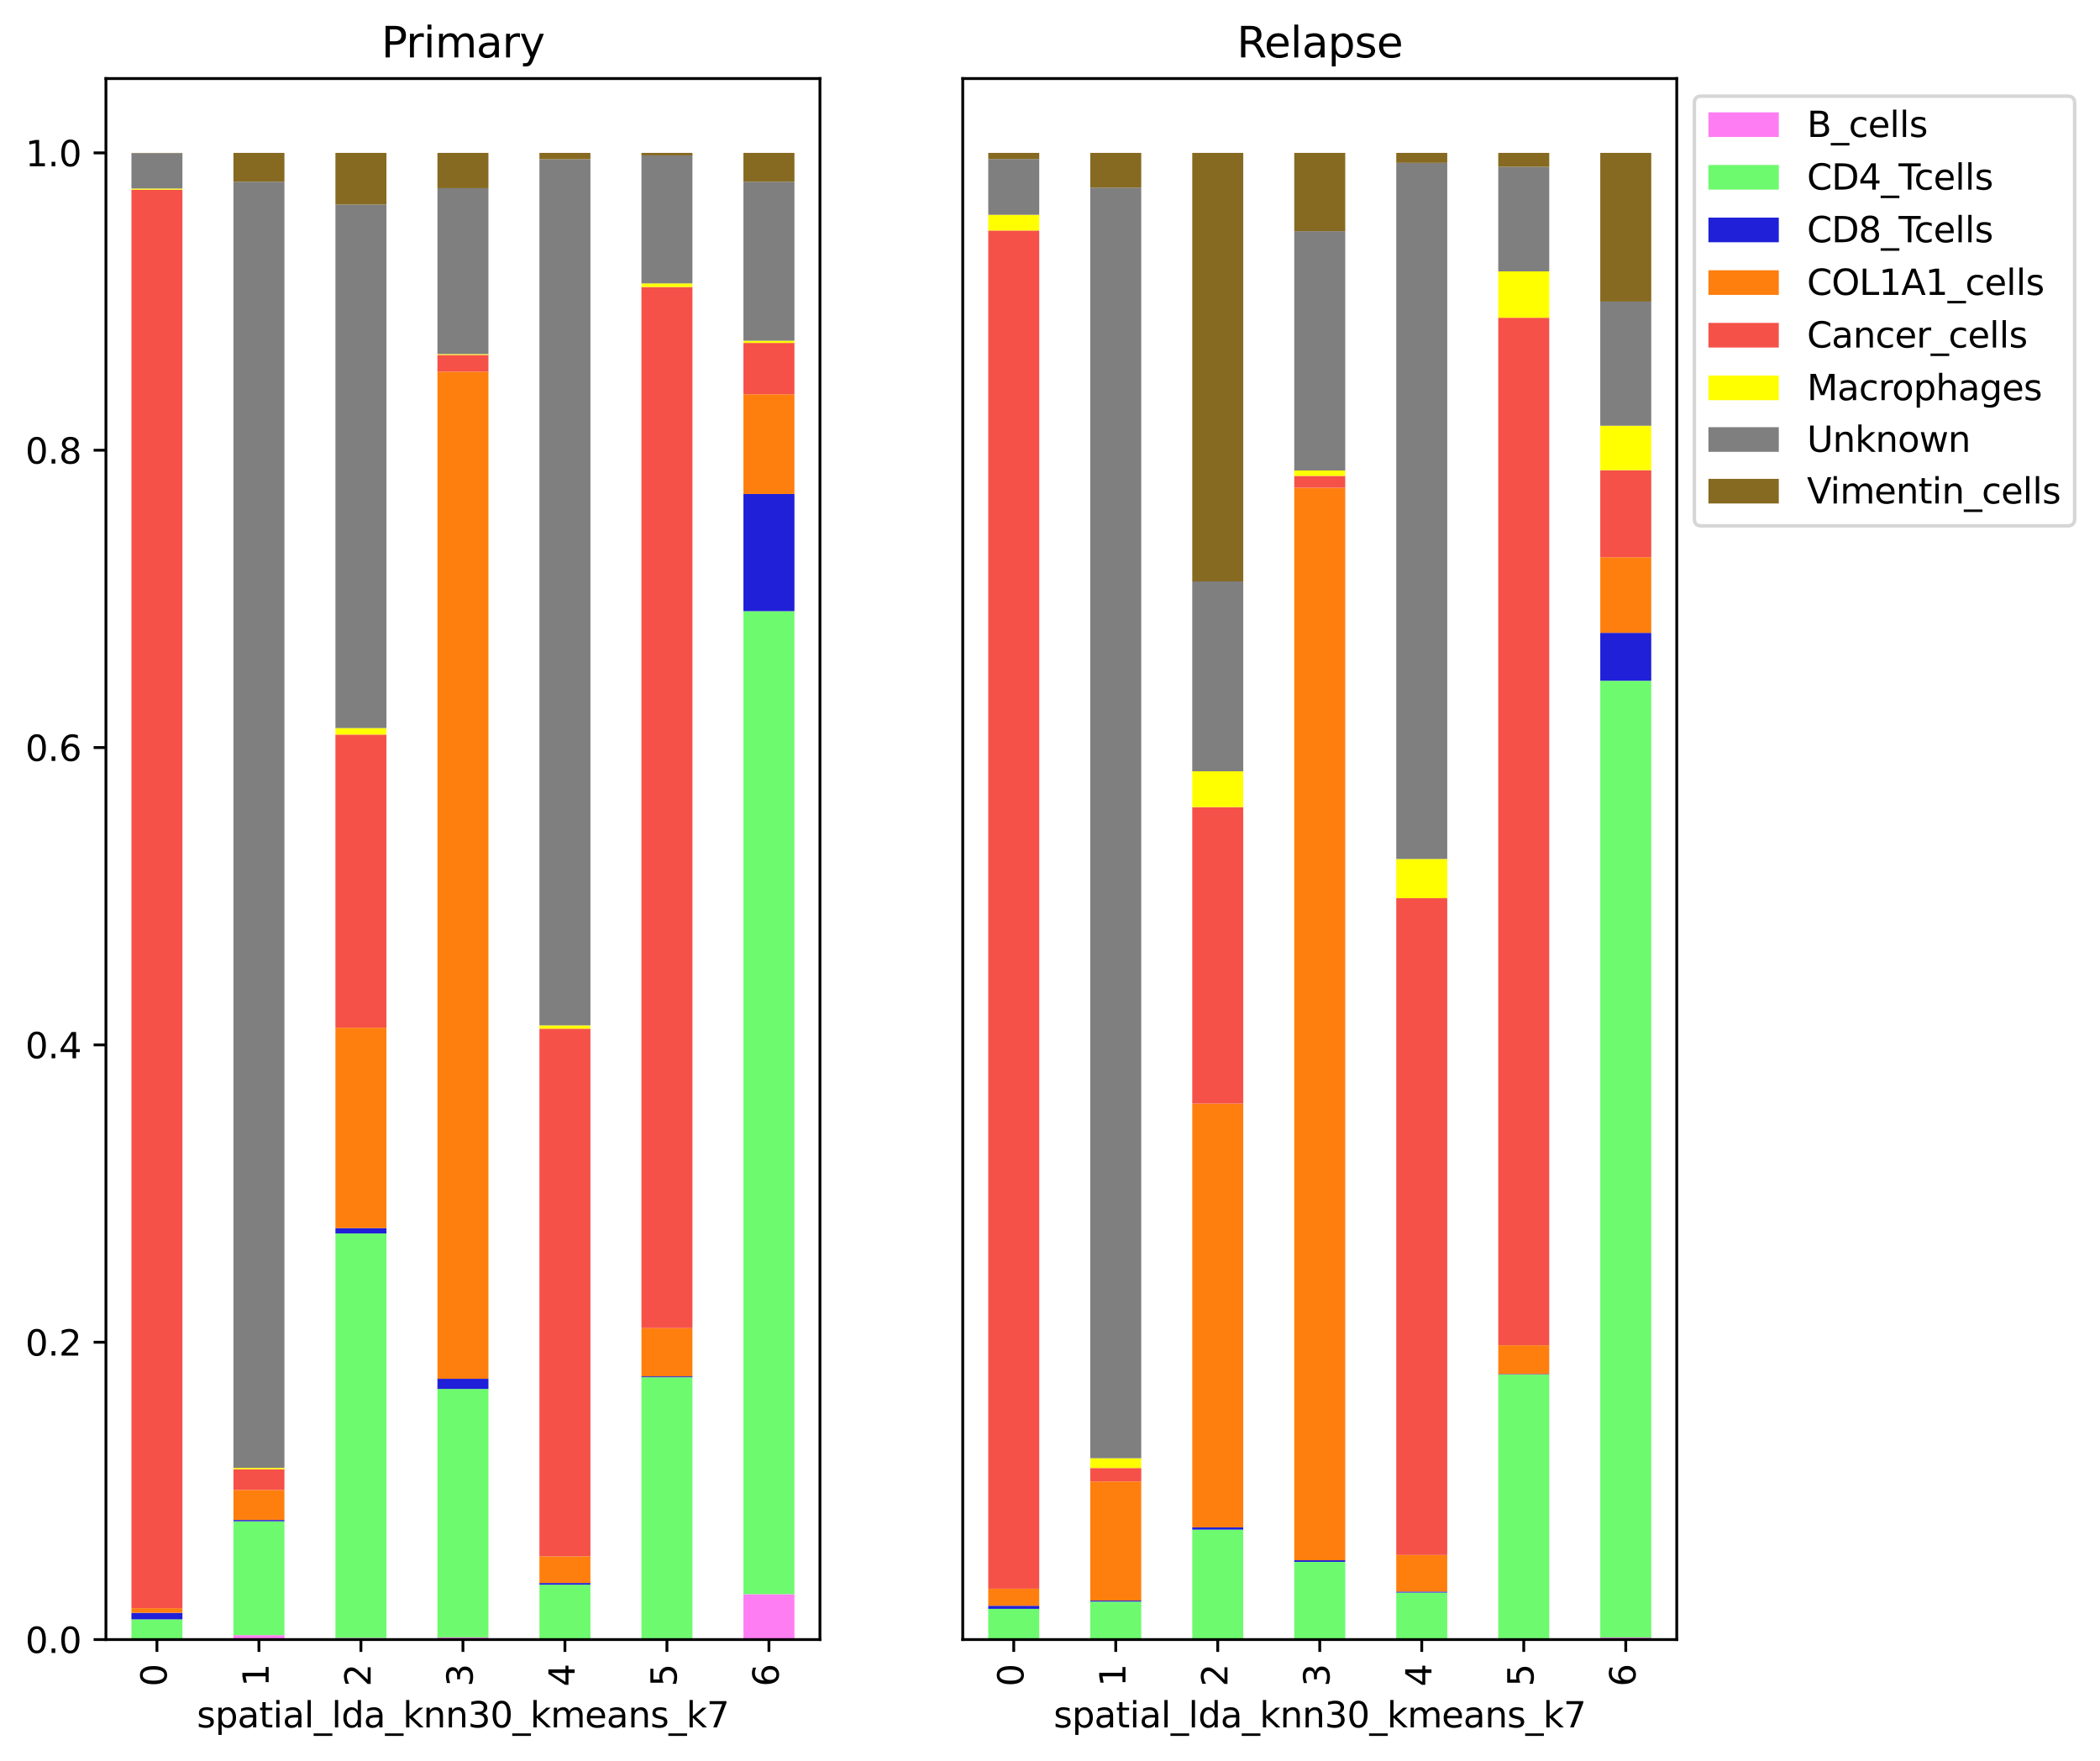 <?xml version="1.0" encoding="utf-8" standalone="no"?>
<!DOCTYPE svg PUBLIC "-//W3C//DTD SVG 1.1//EN"
  "http://www.w3.org/Graphics/SVG/1.1/DTD/svg11.dtd">
<svg xmlns:xlink="http://www.w3.org/1999/xlink" width="596.781pt" height="500.357pt" viewBox="0 0 596.781 500.357" xmlns="http://www.w3.org/2000/svg" version="1.1">
 <defs>
  <style type="text/css">*{stroke-linejoin: round; stroke-linecap: butt}</style>
 </defs>
 <g id="figure_1">
  <g id="patch_1">
   <path d="M 0 500.357 
L 596.781 500.357 
L 596.781 0 
L 0 0 
z
" style="fill: #ffffff"/>
  </g>
  <g id="axes_1">
   <g id="patch_2">
    <path d="M 30.103 465.838 
L 233.012 465.838 
L 233.012 22.318 
L 30.103 22.318 
z
" style="fill: #ffffff"/>
   </g>
   <g id="patch_3">
    <path d="M 37.35 465.838 
L 51.843 465.838 
L 51.843 465.802 
L 37.35 465.802 
z
" clip-path="url(#pb1e440b7cf)" style="fill: #ff7df3"/>
   </g>
   <g id="patch_4">
    <path d="M 66.337 465.838 
L 80.83 465.838 
L 80.83 464.585 
L 66.337 464.585 
z
" clip-path="url(#pb1e440b7cf)" style="fill: #ff7df3"/>
   </g>
   <g id="patch_5">
    <path d="M 95.324 465.838 
L 109.817 465.838 
L 109.817 465.355 
L 95.324 465.355 
z
" clip-path="url(#pb1e440b7cf)" style="fill: #ff7df3"/>
   </g>
   <g id="patch_6">
    <path d="M 124.311 465.838 
L 138.804 465.838 
L 138.804 465.226 
L 124.311 465.226 
z
" clip-path="url(#pb1e440b7cf)" style="fill: #ff7df3"/>
   </g>
   <g id="patch_7">
    <path d="M 153.298 465.838 
L 167.791 465.838 
L 167.791 465.662 
L 153.298 465.662 
z
" clip-path="url(#pb1e440b7cf)" style="fill: #ff7df3"/>
   </g>
   <g id="patch_8">
    <path d="M 182.285 465.838 
L 196.778 465.838 
L 196.778 465.473 
L 182.285 465.473 
z
" clip-path="url(#pb1e440b7cf)" style="fill: #ff7df3"/>
   </g>
   <g id="patch_9">
    <path d="M 211.272 465.838 
L 225.765 465.838 
L 225.765 452.941 
L 211.272 452.941 
z
" clip-path="url(#pb1e440b7cf)" style="fill: #ff7df3"/>
   </g>
   <g id="patch_10">
    <path d="M 37.35 465.802 
L 51.843 465.802 
L 51.843 460.097 
L 37.35 460.097 
z
" clip-path="url(#pb1e440b7cf)" style="fill: #6efa6e"/>
   </g>
   <g id="patch_11">
    <path d="M 66.337 464.585 
L 80.83 464.585 
L 80.83 432.238 
L 66.337 432.238 
z
" clip-path="url(#pb1e440b7cf)" style="fill: #6efa6e"/>
   </g>
   <g id="patch_12">
    <path d="M 95.324 465.355 
L 109.817 465.355 
L 109.817 350.452 
L 95.324 350.452 
z
" clip-path="url(#pb1e440b7cf)" style="fill: #6efa6e"/>
   </g>
   <g id="patch_13">
    <path d="M 124.311 465.226 
L 138.804 465.226 
L 138.804 394.626 
L 124.311 394.626 
z
" clip-path="url(#pb1e440b7cf)" style="fill: #6efa6e"/>
   </g>
   <g id="patch_14">
    <path d="M 153.298 465.662 
L 167.791 465.662 
L 167.791 450.246 
L 153.298 450.246 
z
" clip-path="url(#pb1e440b7cf)" style="fill: #6efa6e"/>
   </g>
   <g id="patch_15">
    <path d="M 182.285 465.473 
L 196.778 465.473 
L 196.778 391.303 
L 182.285 391.303 
z
" clip-path="url(#pb1e440b7cf)" style="fill: #6efa6e"/>
   </g>
   <g id="patch_16">
    <path d="M 211.272 452.941 
L 225.765 452.941 
L 225.765 173.646 
L 211.272 173.646 
z
" clip-path="url(#pb1e440b7cf)" style="fill: #6efa6e"/>
   </g>
   <g id="patch_17">
    <path d="M 37.35 460.097 
L 51.843 460.097 
L 51.843 458.237 
L 37.35 458.237 
z
" clip-path="url(#pb1e440b7cf)" style="fill: #2020d8"/>
   </g>
   <g id="patch_18">
    <path d="M 66.337 432.238 
L 80.83 432.238 
L 80.83 431.861 
L 66.337 431.861 
z
" clip-path="url(#pb1e440b7cf)" style="fill: #2020d8"/>
   </g>
   <g id="patch_19">
    <path d="M 95.324 350.452 
L 109.817 350.452 
L 109.817 348.952 
L 95.324 348.952 
z
" clip-path="url(#pb1e440b7cf)" style="fill: #2020d8"/>
   </g>
   <g id="patch_20">
    <path d="M 124.311 394.626 
L 138.804 394.626 
L 138.804 391.738 
L 124.311 391.738 
z
" clip-path="url(#pb1e440b7cf)" style="fill: #2020d8"/>
   </g>
   <g id="patch_21">
    <path d="M 153.298 450.246 
L 167.791 450.246 
L 167.791 449.765 
L 153.298 449.765 
z
" clip-path="url(#pb1e440b7cf)" style="fill: #2020d8"/>
   </g>
   <g id="patch_22">
    <path d="M 182.285 391.303 
L 196.778 391.303 
L 196.778 391.042 
L 182.285 391.042 
z
" clip-path="url(#pb1e440b7cf)" style="fill: #2020d8"/>
   </g>
   <g id="patch_23">
    <path d="M 211.272 173.646 
L 225.765 173.646 
L 225.765 140.353 
L 211.272 140.353 
z
" clip-path="url(#pb1e440b7cf)" style="fill: #2020d8"/>
   </g>
   <g id="patch_24">
    <path d="M 37.35 458.237 
L 51.843 458.237 
L 51.843 456.922 
L 37.35 456.922 
z
" clip-path="url(#pb1e440b7cf)" style="fill: #ff7f0e"/>
   </g>
   <g id="patch_25">
    <path d="M 66.337 431.861 
L 80.83 431.861 
L 80.83 423.322 
L 66.337 423.322 
z
" clip-path="url(#pb1e440b7cf)" style="fill: #ff7f0e"/>
   </g>
   <g id="patch_26">
    <path d="M 95.324 348.952 
L 109.817 348.952 
L 109.817 291.979 
L 95.324 291.979 
z
" clip-path="url(#pb1e440b7cf)" style="fill: #ff7f0e"/>
   </g>
   <g id="patch_27">
    <path d="M 124.311 391.738 
L 138.804 391.738 
L 138.804 105.588 
L 124.311 105.588 
z
" clip-path="url(#pb1e440b7cf)" style="fill: #ff7f0e"/>
   </g>
   <g id="patch_28">
    <path d="M 153.298 449.765 
L 167.791 449.765 
L 167.791 442.203 
L 153.298 442.203 
z
" clip-path="url(#pb1e440b7cf)" style="fill: #ff7f0e"/>
   </g>
   <g id="patch_29">
    <path d="M 182.285 391.042 
L 196.778 391.042 
L 196.778 377.341 
L 182.285 377.341 
z
" clip-path="url(#pb1e440b7cf)" style="fill: #ff7f0e"/>
   </g>
   <g id="patch_30">
    <path d="M 211.272 140.353 
L 225.765 140.353 
L 225.765 112.023 
L 211.272 112.023 
z
" clip-path="url(#pb1e440b7cf)" style="fill: #ff7f0e"/>
   </g>
   <g id="patch_31">
    <path d="M 37.35 456.922 
L 51.843 456.922 
L 51.843 53.881 
L 37.35 53.881 
z
" clip-path="url(#pb1e440b7cf)" style="fill: #f55148"/>
   </g>
   <g id="patch_32">
    <path d="M 66.337 423.322 
L 80.83 423.322 
L 80.83 417.434 
L 66.337 417.434 
z
" clip-path="url(#pb1e440b7cf)" style="fill: #f55148"/>
   </g>
   <g id="patch_33">
    <path d="M 95.324 291.979 
L 109.817 291.979 
L 109.817 208.714 
L 95.324 208.714 
z
" clip-path="url(#pb1e440b7cf)" style="fill: #f55148"/>
   </g>
   <g id="patch_34">
    <path d="M 124.311 105.588 
L 138.804 105.588 
L 138.804 100.842 
L 124.311 100.842 
z
" clip-path="url(#pb1e440b7cf)" style="fill: #f55148"/>
   </g>
   <g id="patch_35">
    <path d="M 153.298 442.203 
L 167.791 442.203 
L 167.791 292.262 
L 153.298 292.262 
z
" clip-path="url(#pb1e440b7cf)" style="fill: #f55148"/>
   </g>
   <g id="patch_36">
    <path d="M 182.285 377.341 
L 196.778 377.341 
L 196.778 81.541 
L 182.285 81.541 
z
" clip-path="url(#pb1e440b7cf)" style="fill: #f55148"/>
   </g>
   <g id="patch_37">
    <path d="M 211.272 112.023 
L 225.765 112.023 
L 225.765 97.429 
L 211.272 97.429 
z
" clip-path="url(#pb1e440b7cf)" style="fill: #f55148"/>
   </g>
   <g id="patch_38">
    <path d="M 37.35 53.881 
L 51.843 53.881 
L 51.843 53.569 
L 37.35 53.569 
z
" clip-path="url(#pb1e440b7cf)" style="fill: #ffff00"/>
   </g>
   <g id="patch_39">
    <path d="M 66.337 417.434 
L 80.83 417.434 
L 80.83 417.057 
L 66.337 417.057 
z
" clip-path="url(#pb1e440b7cf)" style="fill: #ffff00"/>
   </g>
   <g id="patch_40">
    <path d="M 95.324 208.714 
L 109.817 208.714 
L 109.817 206.858 
L 95.324 206.858 
z
" clip-path="url(#pb1e440b7cf)" style="fill: #ffff00"/>
   </g>
   <g id="patch_41">
    <path d="M 124.311 100.842 
L 138.804 100.842 
L 138.804 100.593 
L 124.311 100.593 
z
" clip-path="url(#pb1e440b7cf)" style="fill: #ffff00"/>
   </g>
   <g id="patch_42">
    <path d="M 153.298 292.262 
L 167.791 292.262 
L 167.791 291.336 
L 153.298 291.336 
z
" clip-path="url(#pb1e440b7cf)" style="fill: #ffff00"/>
   </g>
   <g id="patch_43">
    <path d="M 182.285 81.541 
L 196.778 81.541 
L 196.778 80.519 
L 182.285 80.519 
z
" clip-path="url(#pb1e440b7cf)" style="fill: #ffff00"/>
   </g>
   <g id="patch_44">
    <path d="M 211.272 97.429 
L 225.765 97.429 
L 225.765 96.808 
L 211.272 96.808 
z
" clip-path="url(#pb1e440b7cf)" style="fill: #ffff00"/>
   </g>
   <g id="patch_45">
    <path d="M 37.35 53.569 
L 51.843 53.569 
L 51.843 43.516 
L 37.35 43.516 
z
" clip-path="url(#pb1e440b7cf)" style="fill: #7f7f7f"/>
   </g>
   <g id="patch_46">
    <path d="M 66.337 417.057 
L 80.83 417.057 
L 80.83 51.617 
L 66.337 51.617 
z
" clip-path="url(#pb1e440b7cf)" style="fill: #7f7f7f"/>
   </g>
   <g id="patch_47">
    <path d="M 95.324 206.858 
L 109.817 206.858 
L 109.817 58.097 
L 95.324 58.097 
z
" clip-path="url(#pb1e440b7cf)" style="fill: #7f7f7f"/>
   </g>
   <g id="patch_48">
    <path d="M 124.311 100.593 
L 138.804 100.593 
L 138.804 53.462 
L 124.311 53.462 
z
" clip-path="url(#pb1e440b7cf)" style="fill: #7f7f7f"/>
   </g>
   <g id="patch_49">
    <path d="M 153.298 291.336 
L 167.791 291.336 
L 167.791 45.232 
L 153.298 45.232 
z
" clip-path="url(#pb1e440b7cf)" style="fill: #7f7f7f"/>
   </g>
   <g id="patch_50">
    <path d="M 182.285 80.519 
L 196.778 80.519 
L 196.778 44.154 
L 182.285 44.154 
z
" clip-path="url(#pb1e440b7cf)" style="fill: #7f7f7f"/>
   </g>
   <g id="patch_51">
    <path d="M 211.272 96.808 
L 225.765 96.808 
L 225.765 51.628 
L 211.272 51.628 
z
" clip-path="url(#pb1e440b7cf)" style="fill: #7f7f7f"/>
   </g>
   <g id="patch_52">
    <path d="M 37.35 43.516 
L 51.843 43.516 
L 51.843 43.438 
L 37.35 43.438 
z
" clip-path="url(#pb1e440b7cf)" style="fill: #866a21"/>
   </g>
   <g id="patch_53">
    <path d="M 66.337 51.617 
L 80.83 51.617 
L 80.83 43.438 
L 66.337 43.438 
z
" clip-path="url(#pb1e440b7cf)" style="fill: #866a21"/>
   </g>
   <g id="patch_54">
    <path d="M 95.324 58.097 
L 109.817 58.097 
L 109.817 43.438 
L 95.324 43.438 
z
" clip-path="url(#pb1e440b7cf)" style="fill: #866a21"/>
   </g>
   <g id="patch_55">
    <path d="M 124.311 53.462 
L 138.804 53.462 
L 138.804 43.438 
L 124.311 43.438 
z
" clip-path="url(#pb1e440b7cf)" style="fill: #866a21"/>
   </g>
   <g id="patch_56">
    <path d="M 153.298 45.232 
L 167.791 45.232 
L 167.791 43.438 
L 153.298 43.438 
z
" clip-path="url(#pb1e440b7cf)" style="fill: #866a21"/>
   </g>
   <g id="patch_57">
    <path d="M 182.285 44.154 
L 196.778 44.154 
L 196.778 43.438 
L 182.285 43.438 
z
" clip-path="url(#pb1e440b7cf)" style="fill: #866a21"/>
   </g>
   <g id="patch_58">
    <path d="M 211.272 51.628 
L 225.765 51.628 
L 225.765 43.438 
L 211.272 43.438 
z
" clip-path="url(#pb1e440b7cf)" style="fill: #866a21"/>
   </g>
   <g id="matplotlib.axis_1">
    <g id="xtick_1">
     <g id="line2d_1">
      <defs>
       <path id="mb4c1079304" d="M 0 0 
L 0 3.5 
" style="stroke: #000000; stroke-width: 0.8"/>
      </defs>
      <g>
       <use xlink:href="#mb4c1079304" x="44.597" y="465.838" style="stroke: #000000; stroke-width: 0.8"/>
      </g>
     </g>
     <g id="text_1">
      <!-- 0 -->
      <g transform="translate(47.356 479.201) rotate(-90) scale(0.1 -0.1)">
       <defs>
        <path id="DejaVuSans-30" d="M 2034 4250 
Q 1547 4250 1301 3770 
Q 1056 3291 1056 2328 
Q 1056 1369 1301 889 
Q 1547 409 2034 409 
Q 2525 409 2770 889 
Q 3016 1369 3016 2328 
Q 3016 3291 2770 3770 
Q 2525 4250 2034 4250 
z
M 2034 4750 
Q 2819 4750 3233 4129 
Q 3647 3509 3647 2328 
Q 3647 1150 3233 529 
Q 2819 -91 2034 -91 
Q 1250 -91 836 529 
Q 422 1150 422 2328 
Q 422 3509 836 4129 
Q 1250 4750 2034 4750 
z
" transform="scale(0.016)"/>
       </defs>
       <use xlink:href="#DejaVuSans-30"/>
      </g>
     </g>
    </g>
    <g id="xtick_2">
     <g id="line2d_2">
      <g>
       <use xlink:href="#mb4c1079304" x="73.584" y="465.838" style="stroke: #000000; stroke-width: 0.8"/>
      </g>
     </g>
     <g id="text_2">
      <!-- 1 -->
      <g transform="translate(76.343 479.201) rotate(-90) scale(0.1 -0.1)">
       <defs>
        <path id="DejaVuSans-31" d="M 794 531 
L 1825 531 
L 1825 4091 
L 703 3866 
L 703 4441 
L 1819 4666 
L 2450 4666 
L 2450 531 
L 3481 531 
L 3481 0 
L 794 0 
L 794 531 
z
" transform="scale(0.016)"/>
       </defs>
       <use xlink:href="#DejaVuSans-31"/>
      </g>
     </g>
    </g>
    <g id="xtick_3">
     <g id="line2d_3">
      <g>
       <use xlink:href="#mb4c1079304" x="102.571" y="465.838" style="stroke: #000000; stroke-width: 0.8"/>
      </g>
     </g>
     <g id="text_3">
      <!-- 2 -->
      <g transform="translate(105.33 479.201) rotate(-90) scale(0.1 -0.1)">
       <defs>
        <path id="DejaVuSans-32" d="M 1228 531 
L 3431 531 
L 3431 0 
L 469 0 
L 469 531 
Q 828 903 1448 1529 
Q 2069 2156 2228 2338 
Q 2531 2678 2651 2914 
Q 2772 3150 2772 3378 
Q 2772 3750 2511 3984 
Q 2250 4219 1831 4219 
Q 1534 4219 1204 4116 
Q 875 4013 500 3803 
L 500 4441 
Q 881 4594 1212 4672 
Q 1544 4750 1819 4750 
Q 2544 4750 2975 4387 
Q 3406 4025 3406 3419 
Q 3406 3131 3298 2873 
Q 3191 2616 2906 2266 
Q 2828 2175 2409 1742 
Q 1991 1309 1228 531 
z
" transform="scale(0.016)"/>
       </defs>
       <use xlink:href="#DejaVuSans-32"/>
      </g>
     </g>
    </g>
    <g id="xtick_4">
     <g id="line2d_4">
      <g>
       <use xlink:href="#mb4c1079304" x="131.558" y="465.838" style="stroke: #000000; stroke-width: 0.8"/>
      </g>
     </g>
     <g id="text_4">
      <!-- 3 -->
      <g transform="translate(134.317 479.201) rotate(-90) scale(0.1 -0.1)">
       <defs>
        <path id="DejaVuSans-33" d="M 2597 2516 
Q 3050 2419 3304 2112 
Q 3559 1806 3559 1356 
Q 3559 666 3084 287 
Q 2609 -91 1734 -91 
Q 1441 -91 1130 -33 
Q 819 25 488 141 
L 488 750 
Q 750 597 1062 519 
Q 1375 441 1716 441 
Q 2309 441 2620 675 
Q 2931 909 2931 1356 
Q 2931 1769 2642 2001 
Q 2353 2234 1838 2234 
L 1294 2234 
L 1294 2753 
L 1863 2753 
Q 2328 2753 2575 2939 
Q 2822 3125 2822 3475 
Q 2822 3834 2567 4026 
Q 2313 4219 1838 4219 
Q 1578 4219 1281 4162 
Q 984 4106 628 3988 
L 628 4550 
Q 988 4650 1302 4700 
Q 1616 4750 1894 4750 
Q 2613 4750 3031 4423 
Q 3450 4097 3450 3541 
Q 3450 3153 3228 2886 
Q 3006 2619 2597 2516 
z
" transform="scale(0.016)"/>
       </defs>
       <use xlink:href="#DejaVuSans-33"/>
      </g>
     </g>
    </g>
    <g id="xtick_5">
     <g id="line2d_5">
      <g>
       <use xlink:href="#mb4c1079304" x="160.545" y="465.838" style="stroke: #000000; stroke-width: 0.8"/>
      </g>
     </g>
     <g id="text_5">
      <!-- 4 -->
      <g transform="translate(163.304 479.201) rotate(-90) scale(0.1 -0.1)">
       <defs>
        <path id="DejaVuSans-34" d="M 2419 4116 
L 825 1625 
L 2419 1625 
L 2419 4116 
z
M 2253 4666 
L 3047 4666 
L 3047 1625 
L 3713 1625 
L 3713 1100 
L 3047 1100 
L 3047 0 
L 2419 0 
L 2419 1100 
L 313 1100 
L 313 1709 
L 2253 4666 
z
" transform="scale(0.016)"/>
       </defs>
       <use xlink:href="#DejaVuSans-34"/>
      </g>
     </g>
    </g>
    <g id="xtick_6">
     <g id="line2d_6">
      <g>
       <use xlink:href="#mb4c1079304" x="189.532" y="465.838" style="stroke: #000000; stroke-width: 0.8"/>
      </g>
     </g>
     <g id="text_6">
      <!-- 5 -->
      <g transform="translate(192.291 479.201) rotate(-90) scale(0.1 -0.1)">
       <defs>
        <path id="DejaVuSans-35" d="M 691 4666 
L 3169 4666 
L 3169 4134 
L 1269 4134 
L 1269 2991 
Q 1406 3038 1543 3061 
Q 1681 3084 1819 3084 
Q 2600 3084 3056 2656 
Q 3513 2228 3513 1497 
Q 3513 744 3044 326 
Q 2575 -91 1722 -91 
Q 1428 -91 1123 -41 
Q 819 9 494 109 
L 494 744 
Q 775 591 1075 516 
Q 1375 441 1709 441 
Q 2250 441 2565 725 
Q 2881 1009 2881 1497 
Q 2881 1984 2565 2268 
Q 2250 2553 1709 2553 
Q 1456 2553 1204 2497 
Q 953 2441 691 2322 
L 691 4666 
z
" transform="scale(0.016)"/>
       </defs>
       <use xlink:href="#DejaVuSans-35"/>
      </g>
     </g>
    </g>
    <g id="xtick_7">
     <g id="line2d_7">
      <g>
       <use xlink:href="#mb4c1079304" x="218.519" y="465.838" style="stroke: #000000; stroke-width: 0.8"/>
      </g>
     </g>
     <g id="text_7">
      <!-- 6 -->
      <g transform="translate(221.278 479.201) rotate(-90) scale(0.1 -0.1)">
       <defs>
        <path id="DejaVuSans-36" d="M 2113 2584 
Q 1688 2584 1439 2293 
Q 1191 2003 1191 1497 
Q 1191 994 1439 701 
Q 1688 409 2113 409 
Q 2538 409 2786 701 
Q 3034 994 3034 1497 
Q 3034 2003 2786 2293 
Q 2538 2584 2113 2584 
z
M 3366 4563 
L 3366 3988 
Q 3128 4100 2886 4159 
Q 2644 4219 2406 4219 
Q 1781 4219 1451 3797 
Q 1122 3375 1075 2522 
Q 1259 2794 1537 2939 
Q 1816 3084 2150 3084 
Q 2853 3084 3261 2657 
Q 3669 2231 3669 1497 
Q 3669 778 3244 343 
Q 2819 -91 2113 -91 
Q 1303 -91 875 529 
Q 447 1150 447 2328 
Q 447 3434 972 4092 
Q 1497 4750 2381 4750 
Q 2619 4750 2861 4703 
Q 3103 4656 3366 4563 
z
" transform="scale(0.016)"/>
       </defs>
       <use xlink:href="#DejaVuSans-36"/>
      </g>
     </g>
    </g>
    <g id="text_8">
     <!-- spatial_lda_knn30_kmeans_k7 -->
     <g transform="translate(55.933 490.799) scale(0.1 -0.1)">
      <defs>
       <path id="DejaVuSans-73" d="M 2834 3397 
L 2834 2853 
Q 2591 2978 2328 3040 
Q 2066 3103 1784 3103 
Q 1356 3103 1142 2972 
Q 928 2841 928 2578 
Q 928 2378 1081 2264 
Q 1234 2150 1697 2047 
L 1894 2003 
Q 2506 1872 2764 1633 
Q 3022 1394 3022 966 
Q 3022 478 2636 193 
Q 2250 -91 1575 -91 
Q 1294 -91 989 -36 
Q 684 19 347 128 
L 347 722 
Q 666 556 975 473 
Q 1284 391 1588 391 
Q 1994 391 2212 530 
Q 2431 669 2431 922 
Q 2431 1156 2273 1281 
Q 2116 1406 1581 1522 
L 1381 1569 
Q 847 1681 609 1914 
Q 372 2147 372 2553 
Q 372 3047 722 3315 
Q 1072 3584 1716 3584 
Q 2034 3584 2315 3537 
Q 2597 3491 2834 3397 
z
" transform="scale(0.016)"/>
       <path id="DejaVuSans-70" d="M 1159 525 
L 1159 -1331 
L 581 -1331 
L 581 3500 
L 1159 3500 
L 1159 2969 
Q 1341 3281 1617 3432 
Q 1894 3584 2278 3584 
Q 2916 3584 3314 3078 
Q 3713 2572 3713 1747 
Q 3713 922 3314 415 
Q 2916 -91 2278 -91 
Q 1894 -91 1617 61 
Q 1341 213 1159 525 
z
M 3116 1747 
Q 3116 2381 2855 2742 
Q 2594 3103 2138 3103 
Q 1681 3103 1420 2742 
Q 1159 2381 1159 1747 
Q 1159 1113 1420 752 
Q 1681 391 2138 391 
Q 2594 391 2855 752 
Q 3116 1113 3116 1747 
z
" transform="scale(0.016)"/>
       <path id="DejaVuSans-61" d="M 2194 1759 
Q 1497 1759 1228 1600 
Q 959 1441 959 1056 
Q 959 750 1161 570 
Q 1363 391 1709 391 
Q 2188 391 2477 730 
Q 2766 1069 2766 1631 
L 2766 1759 
L 2194 1759 
z
M 3341 1997 
L 3341 0 
L 2766 0 
L 2766 531 
Q 2569 213 2275 61 
Q 1981 -91 1556 -91 
Q 1019 -91 701 211 
Q 384 513 384 1019 
Q 384 1609 779 1909 
Q 1175 2209 1959 2209 
L 2766 2209 
L 2766 2266 
Q 2766 2663 2505 2880 
Q 2244 3097 1772 3097 
Q 1472 3097 1187 3025 
Q 903 2953 641 2809 
L 641 3341 
Q 956 3463 1253 3523 
Q 1550 3584 1831 3584 
Q 2591 3584 2966 3190 
Q 3341 2797 3341 1997 
z
" transform="scale(0.016)"/>
       <path id="DejaVuSans-74" d="M 1172 4494 
L 1172 3500 
L 2356 3500 
L 2356 3053 
L 1172 3053 
L 1172 1153 
Q 1172 725 1289 603 
Q 1406 481 1766 481 
L 2356 481 
L 2356 0 
L 1766 0 
Q 1100 0 847 248 
Q 594 497 594 1153 
L 594 3053 
L 172 3053 
L 172 3500 
L 594 3500 
L 594 4494 
L 1172 4494 
z
" transform="scale(0.016)"/>
       <path id="DejaVuSans-69" d="M 603 3500 
L 1178 3500 
L 1178 0 
L 603 0 
L 603 3500 
z
M 603 4863 
L 1178 4863 
L 1178 4134 
L 603 4134 
L 603 4863 
z
" transform="scale(0.016)"/>
       <path id="DejaVuSans-6c" d="M 603 4863 
L 1178 4863 
L 1178 0 
L 603 0 
L 603 4863 
z
" transform="scale(0.016)"/>
       <path id="DejaVuSans-5f" d="M 3263 -1063 
L 3263 -1509 
L -63 -1509 
L -63 -1063 
L 3263 -1063 
z
" transform="scale(0.016)"/>
       <path id="DejaVuSans-64" d="M 2906 2969 
L 2906 4863 
L 3481 4863 
L 3481 0 
L 2906 0 
L 2906 525 
Q 2725 213 2448 61 
Q 2172 -91 1784 -91 
Q 1150 -91 751 415 
Q 353 922 353 1747 
Q 353 2572 751 3078 
Q 1150 3584 1784 3584 
Q 2172 3584 2448 3432 
Q 2725 3281 2906 2969 
z
M 947 1747 
Q 947 1113 1208 752 
Q 1469 391 1925 391 
Q 2381 391 2643 752 
Q 2906 1113 2906 1747 
Q 2906 2381 2643 2742 
Q 2381 3103 1925 3103 
Q 1469 3103 1208 2742 
Q 947 2381 947 1747 
z
" transform="scale(0.016)"/>
       <path id="DejaVuSans-6b" d="M 581 4863 
L 1159 4863 
L 1159 1991 
L 2875 3500 
L 3609 3500 
L 1753 1863 
L 3688 0 
L 2938 0 
L 1159 1709 
L 1159 0 
L 581 0 
L 581 4863 
z
" transform="scale(0.016)"/>
       <path id="DejaVuSans-6e" d="M 3513 2113 
L 3513 0 
L 2938 0 
L 2938 2094 
Q 2938 2591 2744 2837 
Q 2550 3084 2163 3084 
Q 1697 3084 1428 2787 
Q 1159 2491 1159 1978 
L 1159 0 
L 581 0 
L 581 3500 
L 1159 3500 
L 1159 2956 
Q 1366 3272 1645 3428 
Q 1925 3584 2291 3584 
Q 2894 3584 3203 3211 
Q 3513 2838 3513 2113 
z
" transform="scale(0.016)"/>
       <path id="DejaVuSans-6d" d="M 3328 2828 
Q 3544 3216 3844 3400 
Q 4144 3584 4550 3584 
Q 5097 3584 5394 3201 
Q 5691 2819 5691 2113 
L 5691 0 
L 5113 0 
L 5113 2094 
Q 5113 2597 4934 2840 
Q 4756 3084 4391 3084 
Q 3944 3084 3684 2787 
Q 3425 2491 3425 1978 
L 3425 0 
L 2847 0 
L 2847 2094 
Q 2847 2600 2669 2842 
Q 2491 3084 2119 3084 
Q 1678 3084 1418 2786 
Q 1159 2488 1159 1978 
L 1159 0 
L 581 0 
L 581 3500 
L 1159 3500 
L 1159 2956 
Q 1356 3278 1631 3431 
Q 1906 3584 2284 3584 
Q 2666 3584 2933 3390 
Q 3200 3197 3328 2828 
z
" transform="scale(0.016)"/>
       <path id="DejaVuSans-65" d="M 3597 1894 
L 3597 1613 
L 953 1613 
Q 991 1019 1311 708 
Q 1631 397 2203 397 
Q 2534 397 2845 478 
Q 3156 559 3463 722 
L 3463 178 
Q 3153 47 2828 -22 
Q 2503 -91 2169 -91 
Q 1331 -91 842 396 
Q 353 884 353 1716 
Q 353 2575 817 3079 
Q 1281 3584 2069 3584 
Q 2775 3584 3186 3129 
Q 3597 2675 3597 1894 
z
M 3022 2063 
Q 3016 2534 2758 2815 
Q 2500 3097 2075 3097 
Q 1594 3097 1305 2825 
Q 1016 2553 972 2059 
L 3022 2063 
z
" transform="scale(0.016)"/>
       <path id="DejaVuSans-37" d="M 525 4666 
L 3525 4666 
L 3525 4397 
L 1831 0 
L 1172 0 
L 2766 4134 
L 525 4134 
L 525 4666 
z
" transform="scale(0.016)"/>
      </defs>
      <use xlink:href="#DejaVuSans-73"/>
      <use xlink:href="#DejaVuSans-70" transform="translate(52.1 0)"/>
      <use xlink:href="#DejaVuSans-61" transform="translate(115.576 0)"/>
      <use xlink:href="#DejaVuSans-74" transform="translate(176.855 0)"/>
      <use xlink:href="#DejaVuSans-69" transform="translate(216.064 0)"/>
      <use xlink:href="#DejaVuSans-61" transform="translate(243.848 0)"/>
      <use xlink:href="#DejaVuSans-6c" transform="translate(305.127 0)"/>
      <use xlink:href="#DejaVuSans-5f" transform="translate(332.91 0)"/>
      <use xlink:href="#DejaVuSans-6c" transform="translate(382.91 0)"/>
      <use xlink:href="#DejaVuSans-64" transform="translate(410.693 0)"/>
      <use xlink:href="#DejaVuSans-61" transform="translate(474.17 0)"/>
      <use xlink:href="#DejaVuSans-5f" transform="translate(535.449 0)"/>
      <use xlink:href="#DejaVuSans-6b" transform="translate(585.449 0)"/>
      <use xlink:href="#DejaVuSans-6e" transform="translate(643.359 0)"/>
      <use xlink:href="#DejaVuSans-6e" transform="translate(706.738 0)"/>
      <use xlink:href="#DejaVuSans-33" transform="translate(770.117 0)"/>
      <use xlink:href="#DejaVuSans-30" transform="translate(833.74 0)"/>
      <use xlink:href="#DejaVuSans-5f" transform="translate(897.363 0)"/>
      <use xlink:href="#DejaVuSans-6b" transform="translate(947.363 0)"/>
      <use xlink:href="#DejaVuSans-6d" transform="translate(1005.273 0)"/>
      <use xlink:href="#DejaVuSans-65" transform="translate(1102.686 0)"/>
      <use xlink:href="#DejaVuSans-61" transform="translate(1164.209 0)"/>
      <use xlink:href="#DejaVuSans-6e" transform="translate(1225.488 0)"/>
      <use xlink:href="#DejaVuSans-73" transform="translate(1288.867 0)"/>
      <use xlink:href="#DejaVuSans-5f" transform="translate(1340.967 0)"/>
      <use xlink:href="#DejaVuSans-6b" transform="translate(1390.967 0)"/>
      <use xlink:href="#DejaVuSans-37" transform="translate(1448.877 0)"/>
     </g>
    </g>
   </g>
   <g id="matplotlib.axis_2">
    <g id="ytick_1">
     <g id="line2d_8">
      <defs>
       <path id="m110d7b864b" d="M 0 0 
L -3.5 0 
" style="stroke: #000000; stroke-width: 0.8"/>
      </defs>
      <g>
       <use xlink:href="#m110d7b864b" x="30.103" y="465.838" style="stroke: #000000; stroke-width: 0.8"/>
      </g>
     </g>
     <g id="text_9">
      <!-- 0.0 -->
      <g transform="translate(7.2 469.637) scale(0.1 -0.1)">
       <defs>
        <path id="DejaVuSans-2e" d="M 684 794 
L 1344 794 
L 1344 0 
L 684 0 
L 684 794 
z
" transform="scale(0.016)"/>
       </defs>
       <use xlink:href="#DejaVuSans-30"/>
       <use xlink:href="#DejaVuSans-2e" transform="translate(63.623 0)"/>
       <use xlink:href="#DejaVuSans-30" transform="translate(95.41 0)"/>
      </g>
     </g>
    </g>
    <g id="ytick_2">
     <g id="line2d_9">
      <g>
       <use xlink:href="#m110d7b864b" x="30.103" y="381.358" style="stroke: #000000; stroke-width: 0.8"/>
      </g>
     </g>
     <g id="text_10">
      <!-- 0.2 -->
      <g transform="translate(7.2 385.157) scale(0.1 -0.1)">
       <use xlink:href="#DejaVuSans-30"/>
       <use xlink:href="#DejaVuSans-2e" transform="translate(63.623 0)"/>
       <use xlink:href="#DejaVuSans-32" transform="translate(95.41 0)"/>
      </g>
     </g>
    </g>
    <g id="ytick_3">
     <g id="line2d_10">
      <g>
       <use xlink:href="#m110d7b864b" x="30.103" y="296.878" style="stroke: #000000; stroke-width: 0.8"/>
      </g>
     </g>
     <g id="text_11">
      <!-- 0.4 -->
      <g transform="translate(7.2 300.677) scale(0.1 -0.1)">
       <use xlink:href="#DejaVuSans-30"/>
       <use xlink:href="#DejaVuSans-2e" transform="translate(63.623 0)"/>
       <use xlink:href="#DejaVuSans-34" transform="translate(95.41 0)"/>
      </g>
     </g>
    </g>
    <g id="ytick_4">
     <g id="line2d_11">
      <g>
       <use xlink:href="#m110d7b864b" x="30.103" y="212.398" style="stroke: #000000; stroke-width: 0.8"/>
      </g>
     </g>
     <g id="text_12">
      <!-- 0.6 -->
      <g transform="translate(7.2 216.197) scale(0.1 -0.1)">
       <use xlink:href="#DejaVuSans-30"/>
       <use xlink:href="#DejaVuSans-2e" transform="translate(63.623 0)"/>
       <use xlink:href="#DejaVuSans-36" transform="translate(95.41 0)"/>
      </g>
     </g>
    </g>
    <g id="ytick_5">
     <g id="line2d_12">
      <g>
       <use xlink:href="#m110d7b864b" x="30.103" y="127.918" style="stroke: #000000; stroke-width: 0.8"/>
      </g>
     </g>
     <g id="text_13">
      <!-- 0.8 -->
      <g transform="translate(7.2 131.717) scale(0.1 -0.1)">
       <defs>
        <path id="DejaVuSans-38" d="M 2034 2216 
Q 1584 2216 1326 1975 
Q 1069 1734 1069 1313 
Q 1069 891 1326 650 
Q 1584 409 2034 409 
Q 2484 409 2743 651 
Q 3003 894 3003 1313 
Q 3003 1734 2745 1975 
Q 2488 2216 2034 2216 
z
M 1403 2484 
Q 997 2584 770 2862 
Q 544 3141 544 3541 
Q 544 4100 942 4425 
Q 1341 4750 2034 4750 
Q 2731 4750 3128 4425 
Q 3525 4100 3525 3541 
Q 3525 3141 3298 2862 
Q 3072 2584 2669 2484 
Q 3125 2378 3379 2068 
Q 3634 1759 3634 1313 
Q 3634 634 3220 271 
Q 2806 -91 2034 -91 
Q 1263 -91 848 271 
Q 434 634 434 1313 
Q 434 1759 690 2068 
Q 947 2378 1403 2484 
z
M 1172 3481 
Q 1172 3119 1398 2916 
Q 1625 2713 2034 2713 
Q 2441 2713 2670 2916 
Q 2900 3119 2900 3481 
Q 2900 3844 2670 4047 
Q 2441 4250 2034 4250 
Q 1625 4250 1398 4047 
Q 1172 3844 1172 3481 
z
" transform="scale(0.016)"/>
       </defs>
       <use xlink:href="#DejaVuSans-30"/>
       <use xlink:href="#DejaVuSans-2e" transform="translate(63.623 0)"/>
       <use xlink:href="#DejaVuSans-38" transform="translate(95.41 0)"/>
      </g>
     </g>
    </g>
    <g id="ytick_6">
     <g id="line2d_13">
      <g>
       <use xlink:href="#m110d7b864b" x="30.103" y="43.438" style="stroke: #000000; stroke-width: 0.8"/>
      </g>
     </g>
     <g id="text_14">
      <!-- 1.0 -->
      <g transform="translate(7.2 47.237) scale(0.1 -0.1)">
       <use xlink:href="#DejaVuSans-31"/>
       <use xlink:href="#DejaVuSans-2e" transform="translate(63.623 0)"/>
       <use xlink:href="#DejaVuSans-30" transform="translate(95.41 0)"/>
      </g>
     </g>
    </g>
   </g>
   <g id="patch_59">
    <path d="M 30.103 465.838 
L 30.103 22.318 
" style="fill: none; stroke: #000000; stroke-width: 0.8; stroke-linejoin: miter; stroke-linecap: square"/>
   </g>
   <g id="patch_60">
    <path d="M 233.012 465.838 
L 233.012 22.318 
" style="fill: none; stroke: #000000; stroke-width: 0.8; stroke-linejoin: miter; stroke-linecap: square"/>
   </g>
   <g id="patch_61">
    <path d="M 30.103 465.838 
L 233.012 465.838 
" style="fill: none; stroke: #000000; stroke-width: 0.8; stroke-linejoin: miter; stroke-linecap: square"/>
   </g>
   <g id="patch_62">
    <path d="M 30.103 22.318 
L 233.012 22.318 
" style="fill: none; stroke: #000000; stroke-width: 0.8; stroke-linejoin: miter; stroke-linecap: square"/>
   </g>
   <g id="text_15">
    <!-- Primary -->
    <g transform="translate(108.372 16.318) scale(0.12 -0.12)">
     <defs>
      <path id="DejaVuSans-50" d="M 1259 4147 
L 1259 2394 
L 2053 2394 
Q 2494 2394 2734 2622 
Q 2975 2850 2975 3272 
Q 2975 3691 2734 3919 
Q 2494 4147 2053 4147 
L 1259 4147 
z
M 628 4666 
L 2053 4666 
Q 2838 4666 3239 4311 
Q 3641 3956 3641 3272 
Q 3641 2581 3239 2228 
Q 2838 1875 2053 1875 
L 1259 1875 
L 1259 0 
L 628 0 
L 628 4666 
z
" transform="scale(0.016)"/>
      <path id="DejaVuSans-72" d="M 2631 2963 
Q 2534 3019 2420 3045 
Q 2306 3072 2169 3072 
Q 1681 3072 1420 2755 
Q 1159 2438 1159 1844 
L 1159 0 
L 581 0 
L 581 3500 
L 1159 3500 
L 1159 2956 
Q 1341 3275 1631 3429 
Q 1922 3584 2338 3584 
Q 2397 3584 2469 3576 
Q 2541 3569 2628 3553 
L 2631 2963 
z
" transform="scale(0.016)"/>
      <path id="DejaVuSans-79" d="M 2059 -325 
Q 1816 -950 1584 -1140 
Q 1353 -1331 966 -1331 
L 506 -1331 
L 506 -850 
L 844 -850 
Q 1081 -850 1212 -737 
Q 1344 -625 1503 -206 
L 1606 56 
L 191 3500 
L 800 3500 
L 1894 763 
L 2988 3500 
L 3597 3500 
L 2059 -325 
z
" transform="scale(0.016)"/>
     </defs>
     <use xlink:href="#DejaVuSans-50"/>
     <use xlink:href="#DejaVuSans-72" transform="translate(58.553 0)"/>
     <use xlink:href="#DejaVuSans-69" transform="translate(99.666 0)"/>
     <use xlink:href="#DejaVuSans-6d" transform="translate(127.449 0)"/>
     <use xlink:href="#DejaVuSans-61" transform="translate(224.861 0)"/>
     <use xlink:href="#DejaVuSans-72" transform="translate(286.141 0)"/>
     <use xlink:href="#DejaVuSans-79" transform="translate(327.254 0)"/>
    </g>
   </g>
  </g>
  <g id="axes_2">
   <g id="patch_63">
    <path d="M 273.594 465.838 
L 476.503 465.838 
L 476.503 22.318 
L 273.594 22.318 
z
" style="fill: #ffffff"/>
   </g>
   <g id="patch_64">
    <path d="M 280.841 465.838 
L 295.334 465.838 
L 295.334 465.701 
L 280.841 465.701 
z
" clip-path="url(#pfdfda296cd)" style="fill: #ff7df3"/>
   </g>
   <g id="patch_65">
    <path d="M 309.828 465.838 
L 324.321 465.838 
L 324.321 465.617 
L 309.828 465.617 
z
" clip-path="url(#pfdfda296cd)" style="fill: #ff7df3"/>
   </g>
   <g id="patch_66">
    <path d="M 338.815 465.838 
L 353.308 465.838 
L 353.308 465.776 
L 338.815 465.776 
z
" clip-path="url(#pfdfda296cd)" style="fill: #ff7df3"/>
   </g>
   <g id="patch_67">
    <path d="M 367.802 465.838 
L 382.295 465.838 
L 382.295 465.664 
L 367.802 465.664 
z
" clip-path="url(#pfdfda296cd)" style="fill: #ff7df3"/>
   </g>
   <g id="patch_68">
    <path d="M 396.789 465.838 
L 411.282 465.838 
L 411.282 465.754 
L 396.789 465.754 
z
" clip-path="url(#pfdfda296cd)" style="fill: #ff7df3"/>
   </g>
   <g id="patch_69">
    <path d="M 425.776 465.838 
L 440.269 465.838 
L 440.269 465.472 
L 425.776 465.472 
z
" clip-path="url(#pfdfda296cd)" style="fill: #ff7df3"/>
   </g>
   <g id="patch_70">
    <path d="M 454.763 465.838 
L 469.256 465.838 
L 469.256 465.249 
L 454.763 465.249 
z
" clip-path="url(#pfdfda296cd)" style="fill: #ff7df3"/>
   </g>
   <g id="patch_71">
    <path d="M 280.841 465.701 
L 295.334 465.701 
L 295.334 457.108 
L 280.841 457.108 
z
" clip-path="url(#pfdfda296cd)" style="fill: #6efa6e"/>
   </g>
   <g id="patch_72">
    <path d="M 309.828 465.617 
L 324.321 465.617 
L 324.321 455.049 
L 309.828 455.049 
z
" clip-path="url(#pfdfda296cd)" style="fill: #6efa6e"/>
   </g>
   <g id="patch_73">
    <path d="M 338.815 465.776 
L 353.308 465.776 
L 353.308 434.606 
L 338.815 434.606 
z
" clip-path="url(#pfdfda296cd)" style="fill: #6efa6e"/>
   </g>
   <g id="patch_74">
    <path d="M 367.802 465.664 
L 382.295 465.664 
L 382.295 443.761 
L 367.802 443.761 
z
" clip-path="url(#pfdfda296cd)" style="fill: #6efa6e"/>
   </g>
   <g id="patch_75">
    <path d="M 396.789 465.754 
L 411.282 465.754 
L 411.282 452.49 
L 396.789 452.49 
z
" clip-path="url(#pfdfda296cd)" style="fill: #6efa6e"/>
   </g>
   <g id="patch_76">
    <path d="M 425.776 465.472 
L 440.269 465.472 
L 440.269 390.543 
L 425.776 390.543 
z
" clip-path="url(#pfdfda296cd)" style="fill: #6efa6e"/>
   </g>
   <g id="patch_77">
    <path d="M 454.763 465.249 
L 469.256 465.249 
L 469.256 193.412 
L 454.763 193.412 
z
" clip-path="url(#pfdfda296cd)" style="fill: #6efa6e"/>
   </g>
   <g id="patch_78">
    <path d="M 280.841 457.108 
L 295.334 457.108 
L 295.334 456.236 
L 280.841 456.236 
z
" clip-path="url(#pfdfda296cd)" style="fill: #2020d8"/>
   </g>
   <g id="patch_79">
    <path d="M 309.828 455.049 
L 324.321 455.049 
L 324.321 454.761 
L 309.828 454.761 
z
" clip-path="url(#pfdfda296cd)" style="fill: #2020d8"/>
   </g>
   <g id="patch_80">
    <path d="M 338.815 434.606 
L 353.308 434.606 
L 353.308 433.966 
L 338.815 433.966 
z
" clip-path="url(#pfdfda296cd)" style="fill: #2020d8"/>
   </g>
   <g id="patch_81">
    <path d="M 367.802 443.761 
L 382.295 443.761 
L 382.295 443.301 
L 367.802 443.301 
z
" clip-path="url(#pfdfda296cd)" style="fill: #2020d8"/>
   </g>
   <g id="patch_82">
    <path d="M 396.789 452.49 
L 411.282 452.49 
L 411.282 452.207 
L 396.789 452.207 
z
" clip-path="url(#pfdfda296cd)" style="fill: #2020d8"/>
   </g>
   <g id="patch_83">
    <path d="M 425.776 390.543 
L 440.269 390.543 
L 440.269 390.398 
L 425.776 390.398 
z
" clip-path="url(#pfdfda296cd)" style="fill: #2020d8"/>
   </g>
   <g id="patch_84">
    <path d="M 454.763 193.412 
L 469.256 193.412 
L 469.256 179.799 
L 454.763 179.799 
z
" clip-path="url(#pfdfda296cd)" style="fill: #2020d8"/>
   </g>
   <g id="patch_85">
    <path d="M 280.841 456.236 
L 295.334 456.236 
L 295.334 451.383 
L 280.841 451.383 
z
" clip-path="url(#pfdfda296cd)" style="fill: #ff7f0e"/>
   </g>
   <g id="patch_86">
    <path d="M 309.828 454.761 
L 324.321 454.761 
L 324.321 420.917 
L 309.828 420.917 
z
" clip-path="url(#pfdfda296cd)" style="fill: #ff7f0e"/>
   </g>
   <g id="patch_87">
    <path d="M 338.815 433.966 
L 353.308 433.966 
L 353.308 313.556 
L 338.815 313.556 
z
" clip-path="url(#pfdfda296cd)" style="fill: #ff7f0e"/>
   </g>
   <g id="patch_88">
    <path d="M 367.802 443.301 
L 382.295 443.301 
L 382.295 138.578 
L 367.802 138.578 
z
" clip-path="url(#pfdfda296cd)" style="fill: #ff7f0e"/>
   </g>
   <g id="patch_89">
    <path d="M 396.789 452.207 
L 411.282 452.207 
L 411.282 441.805 
L 396.789 441.805 
z
" clip-path="url(#pfdfda296cd)" style="fill: #ff7f0e"/>
   </g>
   <g id="patch_90">
    <path d="M 425.776 390.398 
L 440.269 390.398 
L 440.269 382.21 
L 425.776 382.21 
z
" clip-path="url(#pfdfda296cd)" style="fill: #ff7f0e"/>
   </g>
   <g id="patch_91">
    <path d="M 454.763 179.799 
L 469.256 179.799 
L 469.256 158.332 
L 454.763 158.332 
z
" clip-path="url(#pfdfda296cd)" style="fill: #ff7f0e"/>
   </g>
   <g id="patch_92">
    <path d="M 280.841 451.383 
L 295.334 451.383 
L 295.334 65.491 
L 280.841 65.491 
z
" clip-path="url(#pfdfda296cd)" style="fill: #f55148"/>
   </g>
   <g id="patch_93">
    <path d="M 309.828 420.917 
L 324.321 420.917 
L 324.321 417.098 
L 309.828 417.098 
z
" clip-path="url(#pfdfda296cd)" style="fill: #f55148"/>
   </g>
   <g id="patch_94">
    <path d="M 338.815 313.556 
L 353.308 313.556 
L 353.308 229.311 
L 338.815 229.311 
z
" clip-path="url(#pfdfda296cd)" style="fill: #f55148"/>
   </g>
   <g id="patch_95">
    <path d="M 367.802 138.578 
L 382.295 138.578 
L 382.295 135.214 
L 367.802 135.214 
z
" clip-path="url(#pfdfda296cd)" style="fill: #f55148"/>
   </g>
   <g id="patch_96">
    <path d="M 396.789 441.805 
L 411.282 441.805 
L 411.282 255.195 
L 396.789 255.195 
z
" clip-path="url(#pfdfda296cd)" style="fill: #f55148"/>
   </g>
   <g id="patch_97">
    <path d="M 425.776 382.21 
L 440.269 382.21 
L 440.269 90.282 
L 425.776 90.282 
z
" clip-path="url(#pfdfda296cd)" style="fill: #f55148"/>
   </g>
   <g id="patch_98">
    <path d="M 454.763 158.332 
L 469.256 158.332 
L 469.256 133.592 
L 454.763 133.592 
z
" clip-path="url(#pfdfda296cd)" style="fill: #f55148"/>
   </g>
   <g id="patch_99">
    <path d="M 280.841 65.491 
L 295.334 65.491 
L 295.334 61.026 
L 280.841 61.026 
z
" clip-path="url(#pfdfda296cd)" style="fill: #ffff00"/>
   </g>
   <g id="patch_100">
    <path d="M 309.828 417.098 
L 324.321 417.098 
L 324.321 414.315 
L 309.828 414.315 
z
" clip-path="url(#pfdfda296cd)" style="fill: #ffff00"/>
   </g>
   <g id="patch_101">
    <path d="M 338.815 229.311 
L 353.308 229.311 
L 353.308 219.141 
L 338.815 219.141 
z
" clip-path="url(#pfdfda296cd)" style="fill: #ffff00"/>
   </g>
   <g id="patch_102">
    <path d="M 367.802 135.214 
L 382.295 135.214 
L 382.295 133.684 
L 367.802 133.684 
z
" clip-path="url(#pfdfda296cd)" style="fill: #ffff00"/>
   </g>
   <g id="patch_103">
    <path d="M 396.789 255.195 
L 411.282 255.195 
L 411.282 244.053 
L 396.789 244.053 
z
" clip-path="url(#pfdfda296cd)" style="fill: #ffff00"/>
   </g>
   <g id="patch_104">
    <path d="M 425.776 90.282 
L 440.269 90.282 
L 440.269 77.104 
L 425.776 77.104 
z
" clip-path="url(#pfdfda296cd)" style="fill: #ffff00"/>
   </g>
   <g id="patch_105">
    <path d="M 454.763 133.592 
L 469.256 133.592 
L 469.256 120.961 
L 454.763 120.961 
z
" clip-path="url(#pfdfda296cd)" style="fill: #ffff00"/>
   </g>
   <g id="patch_106">
    <path d="M 280.841 61.026 
L 295.334 61.026 
L 295.334 45.182 
L 280.841 45.182 
z
" clip-path="url(#pfdfda296cd)" style="fill: #7f7f7f"/>
   </g>
   <g id="patch_107">
    <path d="M 309.828 414.315 
L 324.321 414.315 
L 324.321 53.295 
L 309.828 53.295 
z
" clip-path="url(#pfdfda296cd)" style="fill: #7f7f7f"/>
   </g>
   <g id="patch_108">
    <path d="M 338.815 219.141 
L 353.308 219.141 
L 353.308 165.19 
L 338.815 165.19 
z
" clip-path="url(#pfdfda296cd)" style="fill: #7f7f7f"/>
   </g>
   <g id="patch_109">
    <path d="M 367.802 133.684 
L 382.295 133.684 
L 382.295 65.672 
L 367.802 65.672 
z
" clip-path="url(#pfdfda296cd)" style="fill: #7f7f7f"/>
   </g>
   <g id="patch_110">
    <path d="M 396.789 244.053 
L 411.282 244.053 
L 411.282 46.27 
L 396.789 46.27 
z
" clip-path="url(#pfdfda296cd)" style="fill: #7f7f7f"/>
   </g>
   <g id="patch_111">
    <path d="M 425.776 77.104 
L 440.269 77.104 
L 440.269 47.378 
L 425.776 47.378 
z
" clip-path="url(#pfdfda296cd)" style="fill: #7f7f7f"/>
   </g>
   <g id="patch_112">
    <path d="M 454.763 120.961 
L 469.256 120.961 
L 469.256 85.685 
L 454.763 85.685 
z
" clip-path="url(#pfdfda296cd)" style="fill: #7f7f7f"/>
   </g>
   <g id="patch_113">
    <path d="M 280.841 45.182 
L 295.334 45.182 
L 295.334 43.438 
L 280.841 43.438 
z
" clip-path="url(#pfdfda296cd)" style="fill: #866a21"/>
   </g>
   <g id="patch_114">
    <path d="M 309.828 53.295 
L 324.321 53.295 
L 324.321 43.438 
L 309.828 43.438 
z
" clip-path="url(#pfdfda296cd)" style="fill: #866a21"/>
   </g>
   <g id="patch_115">
    <path d="M 338.815 165.19 
L 353.308 165.19 
L 353.308 43.438 
L 338.815 43.438 
z
" clip-path="url(#pfdfda296cd)" style="fill: #866a21"/>
   </g>
   <g id="patch_116">
    <path d="M 367.802 65.672 
L 382.295 65.672 
L 382.295 43.438 
L 367.802 43.438 
z
" clip-path="url(#pfdfda296cd)" style="fill: #866a21"/>
   </g>
   <g id="patch_117">
    <path d="M 396.789 46.27 
L 411.282 46.27 
L 411.282 43.438 
L 396.789 43.438 
z
" clip-path="url(#pfdfda296cd)" style="fill: #866a21"/>
   </g>
   <g id="patch_118">
    <path d="M 425.776 47.378 
L 440.269 47.378 
L 440.269 43.438 
L 425.776 43.438 
z
" clip-path="url(#pfdfda296cd)" style="fill: #866a21"/>
   </g>
   <g id="patch_119">
    <path d="M 454.763 85.685 
L 469.256 85.685 
L 469.256 43.438 
L 454.763 43.438 
z
" clip-path="url(#pfdfda296cd)" style="fill: #866a21"/>
   </g>
   <g id="matplotlib.axis_3">
    <g id="xtick_8">
     <g id="line2d_14">
      <g>
       <use xlink:href="#mb4c1079304" x="288.088" y="465.838" style="stroke: #000000; stroke-width: 0.8"/>
      </g>
     </g>
     <g id="text_16">
      <!-- 0 -->
      <g transform="translate(290.847 479.201) rotate(-90) scale(0.1 -0.1)">
       <use xlink:href="#DejaVuSans-30"/>
      </g>
     </g>
    </g>
    <g id="xtick_9">
     <g id="line2d_15">
      <g>
       <use xlink:href="#mb4c1079304" x="317.075" y="465.838" style="stroke: #000000; stroke-width: 0.8"/>
      </g>
     </g>
     <g id="text_17">
      <!-- 1 -->
      <g transform="translate(319.834 479.201) rotate(-90) scale(0.1 -0.1)">
       <use xlink:href="#DejaVuSans-31"/>
      </g>
     </g>
    </g>
    <g id="xtick_10">
     <g id="line2d_16">
      <g>
       <use xlink:href="#mb4c1079304" x="346.062" y="465.838" style="stroke: #000000; stroke-width: 0.8"/>
      </g>
     </g>
     <g id="text_18">
      <!-- 2 -->
      <g transform="translate(348.821 479.201) rotate(-90) scale(0.1 -0.1)">
       <use xlink:href="#DejaVuSans-32"/>
      </g>
     </g>
    </g>
    <g id="xtick_11">
     <g id="line2d_17">
      <g>
       <use xlink:href="#mb4c1079304" x="375.049" y="465.838" style="stroke: #000000; stroke-width: 0.8"/>
      </g>
     </g>
     <g id="text_19">
      <!-- 3 -->
      <g transform="translate(377.808 479.201) rotate(-90) scale(0.1 -0.1)">
       <use xlink:href="#DejaVuSans-33"/>
      </g>
     </g>
    </g>
    <g id="xtick_12">
     <g id="line2d_18">
      <g>
       <use xlink:href="#mb4c1079304" x="404.036" y="465.838" style="stroke: #000000; stroke-width: 0.8"/>
      </g>
     </g>
     <g id="text_20">
      <!-- 4 -->
      <g transform="translate(406.795 479.201) rotate(-90) scale(0.1 -0.1)">
       <use xlink:href="#DejaVuSans-34"/>
      </g>
     </g>
    </g>
    <g id="xtick_13">
     <g id="line2d_19">
      <g>
       <use xlink:href="#mb4c1079304" x="433.023" y="465.838" style="stroke: #000000; stroke-width: 0.8"/>
      </g>
     </g>
     <g id="text_21">
      <!-- 5 -->
      <g transform="translate(435.782 479.201) rotate(-90) scale(0.1 -0.1)">
       <use xlink:href="#DejaVuSans-35"/>
      </g>
     </g>
    </g>
    <g id="xtick_14">
     <g id="line2d_20">
      <g>
       <use xlink:href="#mb4c1079304" x="462.01" y="465.838" style="stroke: #000000; stroke-width: 0.8"/>
      </g>
     </g>
     <g id="text_22">
      <!-- 6 -->
      <g transform="translate(464.769 479.201) rotate(-90) scale(0.1 -0.1)">
       <use xlink:href="#DejaVuSans-36"/>
      </g>
     </g>
    </g>
    <g id="text_23">
     <!-- spatial_lda_knn30_kmeans_k7 -->
     <g transform="translate(299.424 490.799) scale(0.1 -0.1)">
      <use xlink:href="#DejaVuSans-73"/>
      <use xlink:href="#DejaVuSans-70" transform="translate(52.1 0)"/>
      <use xlink:href="#DejaVuSans-61" transform="translate(115.576 0)"/>
      <use xlink:href="#DejaVuSans-74" transform="translate(176.855 0)"/>
      <use xlink:href="#DejaVuSans-69" transform="translate(216.064 0)"/>
      <use xlink:href="#DejaVuSans-61" transform="translate(243.848 0)"/>
      <use xlink:href="#DejaVuSans-6c" transform="translate(305.127 0)"/>
      <use xlink:href="#DejaVuSans-5f" transform="translate(332.91 0)"/>
      <use xlink:href="#DejaVuSans-6c" transform="translate(382.91 0)"/>
      <use xlink:href="#DejaVuSans-64" transform="translate(410.693 0)"/>
      <use xlink:href="#DejaVuSans-61" transform="translate(474.17 0)"/>
      <use xlink:href="#DejaVuSans-5f" transform="translate(535.449 0)"/>
      <use xlink:href="#DejaVuSans-6b" transform="translate(585.449 0)"/>
      <use xlink:href="#DejaVuSans-6e" transform="translate(643.359 0)"/>
      <use xlink:href="#DejaVuSans-6e" transform="translate(706.738 0)"/>
      <use xlink:href="#DejaVuSans-33" transform="translate(770.117 0)"/>
      <use xlink:href="#DejaVuSans-30" transform="translate(833.74 0)"/>
      <use xlink:href="#DejaVuSans-5f" transform="translate(897.363 0)"/>
      <use xlink:href="#DejaVuSans-6b" transform="translate(947.363 0)"/>
      <use xlink:href="#DejaVuSans-6d" transform="translate(1005.273 0)"/>
      <use xlink:href="#DejaVuSans-65" transform="translate(1102.686 0)"/>
      <use xlink:href="#DejaVuSans-61" transform="translate(1164.209 0)"/>
      <use xlink:href="#DejaVuSans-6e" transform="translate(1225.488 0)"/>
      <use xlink:href="#DejaVuSans-73" transform="translate(1288.867 0)"/>
      <use xlink:href="#DejaVuSans-5f" transform="translate(1340.967 0)"/>
      <use xlink:href="#DejaVuSans-6b" transform="translate(1390.967 0)"/>
      <use xlink:href="#DejaVuSans-37" transform="translate(1448.877 0)"/>
     </g>
    </g>
   </g>
   <g id="patch_120">
    <path d="M 273.594 465.838 
L 273.594 22.318 
" style="fill: none; stroke: #000000; stroke-width: 0.8; stroke-linejoin: miter; stroke-linecap: square"/>
   </g>
   <g id="patch_121">
    <path d="M 476.503 465.838 
L 476.503 22.318 
" style="fill: none; stroke: #000000; stroke-width: 0.8; stroke-linejoin: miter; stroke-linecap: square"/>
   </g>
   <g id="patch_122">
    <path d="M 273.594 465.838 
L 476.503 465.838 
" style="fill: none; stroke: #000000; stroke-width: 0.8; stroke-linejoin: miter; stroke-linecap: square"/>
   </g>
   <g id="patch_123">
    <path d="M 273.594 22.318 
L 476.503 22.318 
" style="fill: none; stroke: #000000; stroke-width: 0.8; stroke-linejoin: miter; stroke-linecap: square"/>
   </g>
   <g id="text_24">
    <!-- Relapse -->
    <g transform="translate(351.487 16.318) scale(0.12 -0.12)">
     <defs>
      <path id="DejaVuSans-52" d="M 2841 2188 
Q 3044 2119 3236 1894 
Q 3428 1669 3622 1275 
L 4263 0 
L 3584 0 
L 2988 1197 
Q 2756 1666 2539 1819 
Q 2322 1972 1947 1972 
L 1259 1972 
L 1259 0 
L 628 0 
L 628 4666 
L 2053 4666 
Q 2853 4666 3247 4331 
Q 3641 3997 3641 3322 
Q 3641 2881 3436 2590 
Q 3231 2300 2841 2188 
z
M 1259 4147 
L 1259 2491 
L 2053 2491 
Q 2509 2491 2742 2702 
Q 2975 2913 2975 3322 
Q 2975 3731 2742 3939 
Q 2509 4147 2053 4147 
L 1259 4147 
z
" transform="scale(0.016)"/>
     </defs>
     <use xlink:href="#DejaVuSans-52"/>
     <use xlink:href="#DejaVuSans-65" transform="translate(64.982 0)"/>
     <use xlink:href="#DejaVuSans-6c" transform="translate(126.506 0)"/>
     <use xlink:href="#DejaVuSans-61" transform="translate(154.289 0)"/>
     <use xlink:href="#DejaVuSans-70" transform="translate(215.568 0)"/>
     <use xlink:href="#DejaVuSans-73" transform="translate(279.045 0)"/>
     <use xlink:href="#DejaVuSans-65" transform="translate(331.145 0)"/>
    </g>
   </g>
   <g id="legend_1">
    <g id="patch_124">
     <path d="M 483.503 149.412 
L 587.581 149.412 
Q 589.581 149.412 589.581 147.412 
L 589.581 29.318 
Q 589.581 27.318 587.581 27.318 
L 483.503 27.318 
Q 481.503 27.318 481.503 29.318 
L 481.503 147.412 
Q 481.503 149.412 483.503 149.412 
z
" style="fill: #ffffff; opacity: 0.8; stroke: #cccccc; stroke-linejoin: miter"/>
    </g>
    <g id="patch_125">
     <path d="M 485.503 38.917 
L 505.503 38.917 
L 505.503 31.917 
L 485.503 31.917 
z
" style="fill: #ff7df3"/>
    </g>
    <g id="text_25">
     <!-- B_cells -->
     <g transform="translate(513.503 38.917) scale(0.1 -0.1)">
      <defs>
       <path id="DejaVuSans-42" d="M 1259 2228 
L 1259 519 
L 2272 519 
Q 2781 519 3026 730 
Q 3272 941 3272 1375 
Q 3272 1813 3026 2020 
Q 2781 2228 2272 2228 
L 1259 2228 
z
M 1259 4147 
L 1259 2741 
L 2194 2741 
Q 2656 2741 2882 2914 
Q 3109 3088 3109 3444 
Q 3109 3797 2882 3972 
Q 2656 4147 2194 4147 
L 1259 4147 
z
M 628 4666 
L 2241 4666 
Q 2963 4666 3353 4366 
Q 3744 4066 3744 3513 
Q 3744 3084 3544 2831 
Q 3344 2578 2956 2516 
Q 3422 2416 3680 2098 
Q 3938 1781 3938 1306 
Q 3938 681 3513 340 
Q 3088 0 2303 0 
L 628 0 
L 628 4666 
z
" transform="scale(0.016)"/>
       <path id="DejaVuSans-63" d="M 3122 3366 
L 3122 2828 
Q 2878 2963 2633 3030 
Q 2388 3097 2138 3097 
Q 1578 3097 1268 2742 
Q 959 2388 959 1747 
Q 959 1106 1268 751 
Q 1578 397 2138 397 
Q 2388 397 2633 464 
Q 2878 531 3122 666 
L 3122 134 
Q 2881 22 2623 -34 
Q 2366 -91 2075 -91 
Q 1284 -91 818 406 
Q 353 903 353 1747 
Q 353 2603 823 3093 
Q 1294 3584 2113 3584 
Q 2378 3584 2631 3529 
Q 2884 3475 3122 3366 
z
" transform="scale(0.016)"/>
      </defs>
      <use xlink:href="#DejaVuSans-42"/>
      <use xlink:href="#DejaVuSans-5f" transform="translate(68.604 0)"/>
      <use xlink:href="#DejaVuSans-63" transform="translate(118.604 0)"/>
      <use xlink:href="#DejaVuSans-65" transform="translate(173.584 0)"/>
      <use xlink:href="#DejaVuSans-6c" transform="translate(235.107 0)"/>
      <use xlink:href="#DejaVuSans-6c" transform="translate(262.891 0)"/>
      <use xlink:href="#DejaVuSans-73" transform="translate(290.674 0)"/>
     </g>
    </g>
    <g id="patch_126">
     <path d="M 485.503 53.873 
L 505.503 53.873 
L 505.503 46.873 
L 485.503 46.873 
z
" style="fill: #6efa6e"/>
    </g>
    <g id="text_26">
     <!-- CD4_Tcells -->
     <g transform="translate(513.503 53.873) scale(0.1 -0.1)">
      <defs>
       <path id="DejaVuSans-43" d="M 4122 4306 
L 4122 3641 
Q 3803 3938 3442 4084 
Q 3081 4231 2675 4231 
Q 1875 4231 1450 3742 
Q 1025 3253 1025 2328 
Q 1025 1406 1450 917 
Q 1875 428 2675 428 
Q 3081 428 3442 575 
Q 3803 722 4122 1019 
L 4122 359 
Q 3791 134 3420 21 
Q 3050 -91 2638 -91 
Q 1578 -91 968 557 
Q 359 1206 359 2328 
Q 359 3453 968 4101 
Q 1578 4750 2638 4750 
Q 3056 4750 3426 4639 
Q 3797 4528 4122 4306 
z
" transform="scale(0.016)"/>
       <path id="DejaVuSans-44" d="M 1259 4147 
L 1259 519 
L 2022 519 
Q 2988 519 3436 956 
Q 3884 1394 3884 2338 
Q 3884 3275 3436 3711 
Q 2988 4147 2022 4147 
L 1259 4147 
z
M 628 4666 
L 1925 4666 
Q 3281 4666 3915 4102 
Q 4550 3538 4550 2338 
Q 4550 1131 3912 565 
Q 3275 0 1925 0 
L 628 0 
L 628 4666 
z
" transform="scale(0.016)"/>
       <path id="DejaVuSans-54" d="M -19 4666 
L 3928 4666 
L 3928 4134 
L 2272 4134 
L 2272 0 
L 1638 0 
L 1638 4134 
L -19 4134 
L -19 4666 
z
" transform="scale(0.016)"/>
      </defs>
      <use xlink:href="#DejaVuSans-43"/>
      <use xlink:href="#DejaVuSans-44" transform="translate(69.824 0)"/>
      <use xlink:href="#DejaVuSans-34" transform="translate(146.826 0)"/>
      <use xlink:href="#DejaVuSans-5f" transform="translate(210.449 0)"/>
      <use xlink:href="#DejaVuSans-54" transform="translate(260.449 0)"/>
      <use xlink:href="#DejaVuSans-63" transform="translate(304.533 0)"/>
      <use xlink:href="#DejaVuSans-65" transform="translate(359.514 0)"/>
      <use xlink:href="#DejaVuSans-6c" transform="translate(421.037 0)"/>
      <use xlink:href="#DejaVuSans-6c" transform="translate(448.82 0)"/>
      <use xlink:href="#DejaVuSans-73" transform="translate(476.604 0)"/>
     </g>
    </g>
    <g id="patch_127">
     <path d="M 485.503 68.829 
L 505.503 68.829 
L 505.503 61.829 
L 485.503 61.829 
z
" style="fill: #2020d8"/>
    </g>
    <g id="text_27">
     <!-- CD8_Tcells -->
     <g transform="translate(513.503 68.829) scale(0.1 -0.1)">
      <use xlink:href="#DejaVuSans-43"/>
      <use xlink:href="#DejaVuSans-44" transform="translate(69.824 0)"/>
      <use xlink:href="#DejaVuSans-38" transform="translate(146.826 0)"/>
      <use xlink:href="#DejaVuSans-5f" transform="translate(210.449 0)"/>
      <use xlink:href="#DejaVuSans-54" transform="translate(260.449 0)"/>
      <use xlink:href="#DejaVuSans-63" transform="translate(304.533 0)"/>
      <use xlink:href="#DejaVuSans-65" transform="translate(359.514 0)"/>
      <use xlink:href="#DejaVuSans-6c" transform="translate(421.037 0)"/>
      <use xlink:href="#DejaVuSans-6c" transform="translate(448.82 0)"/>
      <use xlink:href="#DejaVuSans-73" transform="translate(476.604 0)"/>
     </g>
    </g>
    <g id="patch_128">
     <path d="M 485.503 83.785 
L 505.503 83.785 
L 505.503 76.785 
L 485.503 76.785 
z
" style="fill: #ff7f0e"/>
    </g>
    <g id="text_28">
     <!-- COL1A1_cells -->
     <g transform="translate(513.503 83.785) scale(0.1 -0.1)">
      <defs>
       <path id="DejaVuSans-4f" d="M 2522 4238 
Q 1834 4238 1429 3725 
Q 1025 3213 1025 2328 
Q 1025 1447 1429 934 
Q 1834 422 2522 422 
Q 3209 422 3611 934 
Q 4013 1447 4013 2328 
Q 4013 3213 3611 3725 
Q 3209 4238 2522 4238 
z
M 2522 4750 
Q 3503 4750 4090 4092 
Q 4678 3434 4678 2328 
Q 4678 1225 4090 567 
Q 3503 -91 2522 -91 
Q 1538 -91 948 565 
Q 359 1222 359 2328 
Q 359 3434 948 4092 
Q 1538 4750 2522 4750 
z
" transform="scale(0.016)"/>
       <path id="DejaVuSans-4c" d="M 628 4666 
L 1259 4666 
L 1259 531 
L 3531 531 
L 3531 0 
L 628 0 
L 628 4666 
z
" transform="scale(0.016)"/>
       <path id="DejaVuSans-41" d="M 2188 4044 
L 1331 1722 
L 3047 1722 
L 2188 4044 
z
M 1831 4666 
L 2547 4666 
L 4325 0 
L 3669 0 
L 3244 1197 
L 1141 1197 
L 716 0 
L 50 0 
L 1831 4666 
z
" transform="scale(0.016)"/>
      </defs>
      <use xlink:href="#DejaVuSans-43"/>
      <use xlink:href="#DejaVuSans-4f" transform="translate(69.824 0)"/>
      <use xlink:href="#DejaVuSans-4c" transform="translate(148.535 0)"/>
      <use xlink:href="#DejaVuSans-31" transform="translate(204.248 0)"/>
      <use xlink:href="#DejaVuSans-41" transform="translate(267.871 0)"/>
      <use xlink:href="#DejaVuSans-31" transform="translate(336.279 0)"/>
      <use xlink:href="#DejaVuSans-5f" transform="translate(399.902 0)"/>
      <use xlink:href="#DejaVuSans-63" transform="translate(449.902 0)"/>
      <use xlink:href="#DejaVuSans-65" transform="translate(504.883 0)"/>
      <use xlink:href="#DejaVuSans-6c" transform="translate(566.406 0)"/>
      <use xlink:href="#DejaVuSans-6c" transform="translate(594.189 0)"/>
      <use xlink:href="#DejaVuSans-73" transform="translate(621.973 0)"/>
     </g>
    </g>
    <g id="patch_129">
     <path d="M 485.503 98.742 
L 505.503 98.742 
L 505.503 91.742 
L 485.503 91.742 
z
" style="fill: #f55148"/>
    </g>
    <g id="text_29">
     <!-- Cancer_cells -->
     <g transform="translate(513.503 98.742) scale(0.1 -0.1)">
      <use xlink:href="#DejaVuSans-43"/>
      <use xlink:href="#DejaVuSans-61" transform="translate(69.824 0)"/>
      <use xlink:href="#DejaVuSans-6e" transform="translate(131.104 0)"/>
      <use xlink:href="#DejaVuSans-63" transform="translate(194.482 0)"/>
      <use xlink:href="#DejaVuSans-65" transform="translate(249.463 0)"/>
      <use xlink:href="#DejaVuSans-72" transform="translate(310.986 0)"/>
      <use xlink:href="#DejaVuSans-5f" transform="translate(352.1 0)"/>
      <use xlink:href="#DejaVuSans-63" transform="translate(402.1 0)"/>
      <use xlink:href="#DejaVuSans-65" transform="translate(457.08 0)"/>
      <use xlink:href="#DejaVuSans-6c" transform="translate(518.604 0)"/>
      <use xlink:href="#DejaVuSans-6c" transform="translate(546.387 0)"/>
      <use xlink:href="#DejaVuSans-73" transform="translate(574.17 0)"/>
     </g>
    </g>
    <g id="patch_130">
     <path d="M 485.503 113.698 
L 505.503 113.698 
L 505.503 106.698 
L 485.503 106.698 
z
" style="fill: #ffff00"/>
    </g>
    <g id="text_30">
     <!-- Macrophages -->
     <g transform="translate(513.503 113.698) scale(0.1 -0.1)">
      <defs>
       <path id="DejaVuSans-4d" d="M 628 4666 
L 1569 4666 
L 2759 1491 
L 3956 4666 
L 4897 4666 
L 4897 0 
L 4281 0 
L 4281 4097 
L 3078 897 
L 2444 897 
L 1241 4097 
L 1241 0 
L 628 0 
L 628 4666 
z
" transform="scale(0.016)"/>
       <path id="DejaVuSans-6f" d="M 1959 3097 
Q 1497 3097 1228 2736 
Q 959 2375 959 1747 
Q 959 1119 1226 758 
Q 1494 397 1959 397 
Q 2419 397 2687 759 
Q 2956 1122 2956 1747 
Q 2956 2369 2687 2733 
Q 2419 3097 1959 3097 
z
M 1959 3584 
Q 2709 3584 3137 3096 
Q 3566 2609 3566 1747 
Q 3566 888 3137 398 
Q 2709 -91 1959 -91 
Q 1206 -91 779 398 
Q 353 888 353 1747 
Q 353 2609 779 3096 
Q 1206 3584 1959 3584 
z
" transform="scale(0.016)"/>
       <path id="DejaVuSans-68" d="M 3513 2113 
L 3513 0 
L 2938 0 
L 2938 2094 
Q 2938 2591 2744 2837 
Q 2550 3084 2163 3084 
Q 1697 3084 1428 2787 
Q 1159 2491 1159 1978 
L 1159 0 
L 581 0 
L 581 4863 
L 1159 4863 
L 1159 2956 
Q 1366 3272 1645 3428 
Q 1925 3584 2291 3584 
Q 2894 3584 3203 3211 
Q 3513 2838 3513 2113 
z
" transform="scale(0.016)"/>
       <path id="DejaVuSans-67" d="M 2906 1791 
Q 2906 2416 2648 2759 
Q 2391 3103 1925 3103 
Q 1463 3103 1205 2759 
Q 947 2416 947 1791 
Q 947 1169 1205 825 
Q 1463 481 1925 481 
Q 2391 481 2648 825 
Q 2906 1169 2906 1791 
z
M 3481 434 
Q 3481 -459 3084 -895 
Q 2688 -1331 1869 -1331 
Q 1566 -1331 1297 -1286 
Q 1028 -1241 775 -1147 
L 775 -588 
Q 1028 -725 1275 -790 
Q 1522 -856 1778 -856 
Q 2344 -856 2625 -561 
Q 2906 -266 2906 331 
L 2906 616 
Q 2728 306 2450 153 
Q 2172 0 1784 0 
Q 1141 0 747 490 
Q 353 981 353 1791 
Q 353 2603 747 3093 
Q 1141 3584 1784 3584 
Q 2172 3584 2450 3431 
Q 2728 3278 2906 2969 
L 2906 3500 
L 3481 3500 
L 3481 434 
z
" transform="scale(0.016)"/>
      </defs>
      <use xlink:href="#DejaVuSans-4d"/>
      <use xlink:href="#DejaVuSans-61" transform="translate(86.279 0)"/>
      <use xlink:href="#DejaVuSans-63" transform="translate(147.559 0)"/>
      <use xlink:href="#DejaVuSans-72" transform="translate(202.539 0)"/>
      <use xlink:href="#DejaVuSans-6f" transform="translate(241.402 0)"/>
      <use xlink:href="#DejaVuSans-70" transform="translate(302.584 0)"/>
      <use xlink:href="#DejaVuSans-68" transform="translate(366.061 0)"/>
      <use xlink:href="#DejaVuSans-61" transform="translate(429.439 0)"/>
      <use xlink:href="#DejaVuSans-67" transform="translate(490.719 0)"/>
      <use xlink:href="#DejaVuSans-65" transform="translate(554.195 0)"/>
      <use xlink:href="#DejaVuSans-73" transform="translate(615.719 0)"/>
     </g>
    </g>
    <g id="patch_131">
     <path d="M 485.503 128.376 
L 505.503 128.376 
L 505.503 121.376 
L 485.503 121.376 
z
" style="fill: #7f7f7f"/>
    </g>
    <g id="text_31">
     <!-- Unknown -->
     <g transform="translate(513.503 128.376) scale(0.1 -0.1)">
      <defs>
       <path id="DejaVuSans-55" d="M 556 4666 
L 1191 4666 
L 1191 1831 
Q 1191 1081 1462 751 
Q 1734 422 2344 422 
Q 2950 422 3222 751 
Q 3494 1081 3494 1831 
L 3494 4666 
L 4128 4666 
L 4128 1753 
Q 4128 841 3676 375 
Q 3225 -91 2344 -91 
Q 1459 -91 1007 375 
Q 556 841 556 1753 
L 556 4666 
z
" transform="scale(0.016)"/>
       <path id="DejaVuSans-77" d="M 269 3500 
L 844 3500 
L 1563 769 
L 2278 3500 
L 2956 3500 
L 3675 769 
L 4391 3500 
L 4966 3500 
L 4050 0 
L 3372 0 
L 2619 2869 
L 1863 0 
L 1184 0 
L 269 3500 
z
" transform="scale(0.016)"/>
      </defs>
      <use xlink:href="#DejaVuSans-55"/>
      <use xlink:href="#DejaVuSans-6e" transform="translate(73.193 0)"/>
      <use xlink:href="#DejaVuSans-6b" transform="translate(136.572 0)"/>
      <use xlink:href="#DejaVuSans-6e" transform="translate(194.482 0)"/>
      <use xlink:href="#DejaVuSans-6f" transform="translate(257.861 0)"/>
      <use xlink:href="#DejaVuSans-77" transform="translate(319.043 0)"/>
      <use xlink:href="#DejaVuSans-6e" transform="translate(400.83 0)"/>
     </g>
    </g>
    <g id="patch_132">
     <path d="M 485.503 143.054 
L 505.503 143.054 
L 505.503 136.054 
L 485.503 136.054 
z
" style="fill: #866a21"/>
    </g>
    <g id="text_32">
     <!-- Vimentin_cells -->
     <g transform="translate(513.503 143.054) scale(0.1 -0.1)">
      <defs>
       <path id="DejaVuSans-56" d="M 1831 0 
L 50 4666 
L 709 4666 
L 2188 738 
L 3669 4666 
L 4325 4666 
L 2547 0 
L 1831 0 
z
" transform="scale(0.016)"/>
      </defs>
      <use xlink:href="#DejaVuSans-56"/>
      <use xlink:href="#DejaVuSans-69" transform="translate(66.158 0)"/>
      <use xlink:href="#DejaVuSans-6d" transform="translate(93.941 0)"/>
      <use xlink:href="#DejaVuSans-65" transform="translate(191.354 0)"/>
      <use xlink:href="#DejaVuSans-6e" transform="translate(252.877 0)"/>
      <use xlink:href="#DejaVuSans-74" transform="translate(316.256 0)"/>
      <use xlink:href="#DejaVuSans-69" transform="translate(355.465 0)"/>
      <use xlink:href="#DejaVuSans-6e" transform="translate(383.248 0)"/>
      <use xlink:href="#DejaVuSans-5f" transform="translate(446.627 0)"/>
      <use xlink:href="#DejaVuSans-63" transform="translate(496.627 0)"/>
      <use xlink:href="#DejaVuSans-65" transform="translate(551.607 0)"/>
      <use xlink:href="#DejaVuSans-6c" transform="translate(613.131 0)"/>
      <use xlink:href="#DejaVuSans-6c" transform="translate(640.914 0)"/>
      <use xlink:href="#DejaVuSans-73" transform="translate(668.697 0)"/>
     </g>
    </g>
   </g>
  </g>
 </g>
 <defs>
  <clipPath id="pb1e440b7cf">
   <rect x="30.103" y="22.318" width="202.909" height="443.52"/>
  </clipPath>
  <clipPath id="pfdfda296cd">
   <rect x="273.594" y="22.318" width="202.909" height="443.52"/>
  </clipPath>
 </defs>
</svg>
